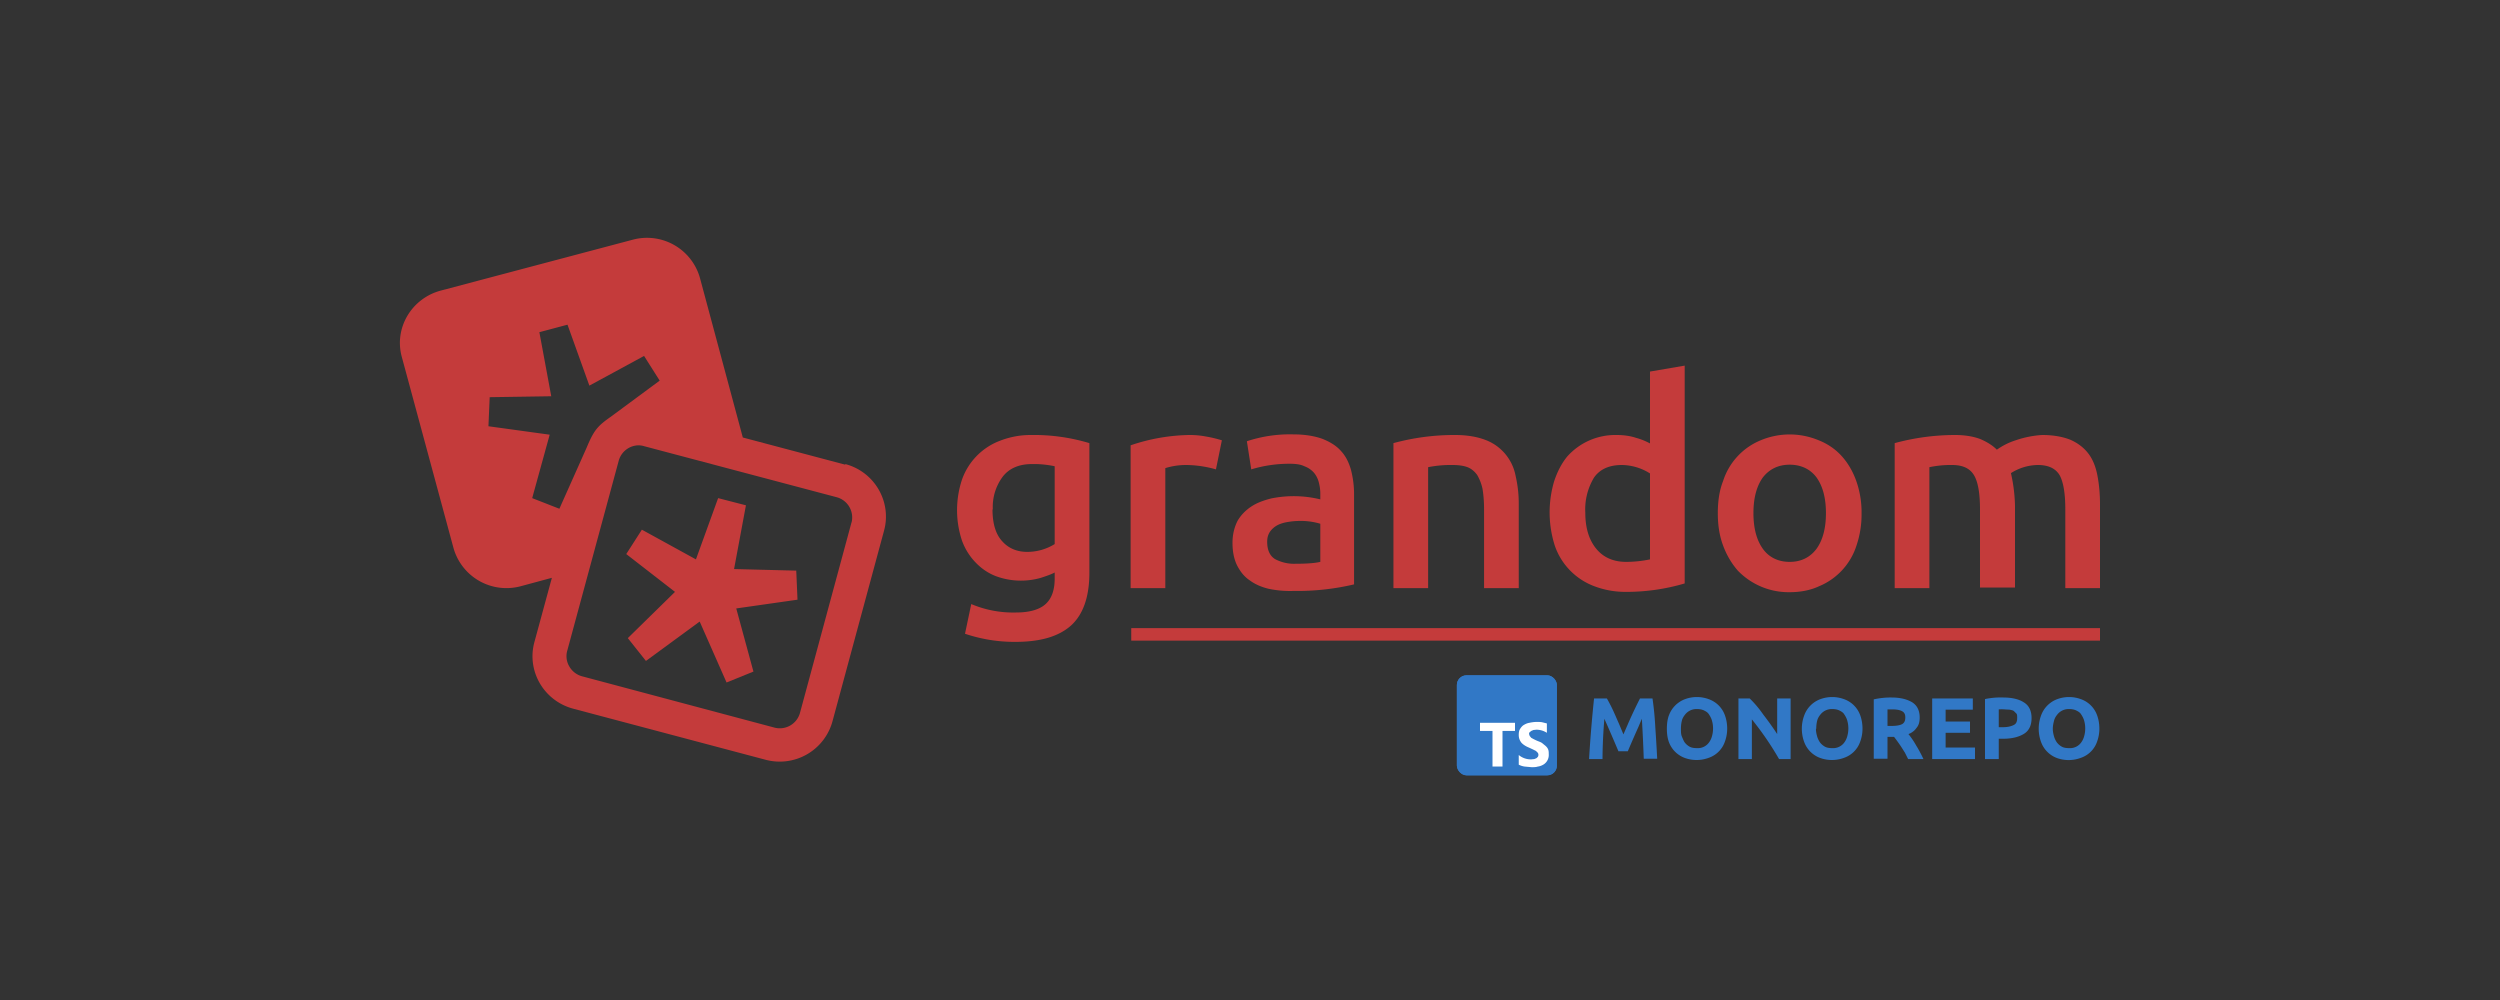 <svg xmlns="http://www.w3.org/2000/svg" viewBox="0 0 800 320"><rect x="0" y="0" width="800" height="320" fill="#333333" stroke="none"/><path fill="#3178c6" d="M514.2 223.5a53.5 53.5 0 0 1 2.6 5.2l1.4 3.2 1.3 3.1 1.3-3a148.2 148.2 0 0 1 4-8.5h4a99.4 99.4 0 0 1 .9 9.3 516.4 516.4 0 0 1 .6 10H526a511.3 511.3 0 0 0-.6-12.8l-1.1 2.6a388.8 388.8 0 0 0-3.4 7.8h-3a602.9 602.9 0 0 0-4.5-10.4 165.3 165.3 0 0 0-.6 12.9h-4.3a427.7 427.7 0 0 1 1.6-19.4h4.1Zm38.5 9.7a12 12 0 0 1-.8 4.3 8.3 8.3 0 0 1-5.1 5 11.1 11.1 0 0 1-7.5.1 8.6 8.6 0 0 1-5.2-5c-.5-1.3-.7-2.8-.7-4.4s.2-3.2.7-4.4a8.7 8.7 0 0 1 5.2-5.1 10.9 10.9 0 0 1 7.4 0 8.5 8.5 0 0 1 5.2 5c.5 1.3.8 2.8.8 4.5Zm-14.8 0c0 1 0 1.8.3 2.5s.6 1.5 1 2 1 1 1.6 1.3 1.4.4 2.2.4a4.4 4.4 0 0 0 3.8-1.7 6 6 0 0 0 1-2 9.2 9.2 0 0 0 0-5.2c-.2-.7-.6-1.4-1-2s-1-.9-1.6-1.2c-.7-.3-1.4-.4-2.2-.4a4.6 4.6 0 0 0-3.8 1.8c-.4.5-.8 1.1-1 1.9-.2.8-.3 1.6-.3 2.6Zm31.4 9.7a98 98 0 0 0-8.7-12.7v12.7h-4.3v-19.4h3.6a34 34 0 0 1 4.3 5.1 99.8 99.8 0 0 1 4.5 6.3v-11.4h4.3v19.4h-3.7Zm26.7-9.7a12 12 0 0 1-.8 4.3 8.3 8.3 0 0 1-5.1 5 11.1 11.1 0 0 1-7.5.1 8.6 8.6 0 0 1-5.2-5 12.3 12.3 0 0 1 0-8.8 8.7 8.7 0 0 1 5.2-5.1 10.9 10.9 0 0 1 7.4 0 8.5 8.5 0 0 1 5.2 5c.5 1.3.8 2.8.8 4.5Zm-14.9 0c0 1 .2 1.8.4 2.5s.6 1.5 1 2 1 1 1.6 1.3 1.4.4 2.2.4a4.4 4.4 0 0 0 3.8-1.7 6 6 0 0 0 1-2 9.2 9.2 0 0 0 0-5.2c-.2-.7-.6-1.4-1-2s-1-.9-1.6-1.2c-.7-.3-1.4-.4-2.2-.4a4.6 4.6 0 0 0-3.8 1.8c-.4.5-.8 1.1-1 1.9-.2.8-.3 1.6-.3 2.6Zm24.2-10c2.9 0 5.1.6 6.7 1.6 1.5 1 2.3 2.6 2.3 4.8 0 1.4-.3 2.5-1 3.3-.6.9-1.5 1.6-2.6 2a26.3 26.3 0 0 1 2.5 3.7 40.2 40.2 0 0 1 2.3 4.3h-4.9l-1-2-1.2-1.9a53.7 53.7 0 0 0-2.3-3.2H604v7h-4.4v-19a24.8 24.8 0 0 1 5.7-.6Zm.2 3.8H604v5.3h1.2c1.6 0 2.8-.2 3.5-.6.7-.4 1-1.1 1-2.1s-.3-1.6-1-2-1.8-.6-3.2-.6Zm12.8 15.9v-19.4h13v3.6h-8.7v3.8h7.8v3.6h-7.8v4.7h9.4v3.7h-13.7Zm22.7-19.7c3 0 5.2.6 6.7 1.6 1.6 1 2.4 2.7 2.4 5s-.8 4-2.4 5c-1.6 1-3.8 1.6-6.7 1.6h-1.4v6.5h-4.4v-19.2a24.7 24.7 0 0 1 5.9-.5Zm.4 3.8a16 16 0 0 0-1.8 0v5.7h1.4c1.5 0 2.6-.3 3.4-.7.8-.4 1.1-1.1 1.1-2.3 0-.5 0-1-.2-1.3l-.9-.9c-.3-.2-.8-.3-1.3-.4l-1.8-.1Zm30.4 6.2a12 12 0 0 1-.8 4.3 8.3 8.3 0 0 1-5.1 5 11.1 11.1 0 0 1-7.6.1 8.6 8.6 0 0 1-5.1-5 12.3 12.3 0 0 1 0-8.8 8.7 8.7 0 0 1 5.2-5.1 10.9 10.9 0 0 1 7.4 0 8.5 8.5 0 0 1 5.2 5c.5 1.3.8 2.8.8 4.5Zm-14.9 0c0 1 .2 1.8.4 2.5s.6 1.5 1 2 1 1 1.6 1.3 1.4.4 2.2.4a4.4 4.4 0 0 0 3.8-1.7 6 6 0 0 0 1-2 9.2 9.2 0 0 0 0-5.2c-.2-.7-.6-1.4-1-2s-1-.9-1.6-1.2c-.7-.3-1.4-.4-2.2-.4a4.6 4.6 0 0 0-3.8 1.8c-.4.5-.8 1.1-1 1.9-.2.8-.4 1.6-.4 2.6Z"/><rect width="32" height="32" x="466.2" y="216.1" fill="#3178c6" rx="3.1" ry="3.1"/><rect width="32" height="32" x="466.2" y="216.1" fill="#3178c6" rx="3.1" ry="3.1"/><path fill="#fff" fill-rule="evenodd" d="M486 241.6v3.1a6 6 0 0 0 1.9.6l2.2.2c.7 0 1.4 0 2-.2.8-.1 1.4-.4 1.9-.7a3.6 3.6 0 0 0 1.6-3.3c0-.5 0-1-.2-1.5s-.5-.8-.8-1.1l-1.1-.9c-.4-.3-1-.5-1.5-.7a19 19 0 0 1-2-1l-.5-.6-.2-.6c0-.2 0-.4.2-.6l.5-.4.7-.3 1-.1a6.2 6.2 0 0 1 3.3 1v-3l-1.6-.4a11.6 11.6 0 0 0-4 .2c-.7.1-1.3.4-1.8.7-.5.3-.9.8-1.2 1.3-.3.5-.4 1.1-.4 1.9 0 1 .3 1.7.8 2.4.5.6 1.4 1.2 2.4 1.6l1.3.6 1 .5.6.6a1.2 1.2 0 0 1 0 1.3l-.4.4-.7.3-1 .1a6 6 0 0 1-4-1.4Zm-5.2-7.7h4v-2.6h-11.2v2.6h4v11.4h3.2V234Z"/><g fill="#c43b3b"><path d="M348.6 183.3c0 7.7-2 13.3-5.8 16.8-4 3.6-9.9 5.3-17.9 5.3a49.5 49.5 0 0 1-16.1-2.6l2-9.5a34.5 34.5 0 0 0 14.3 2.7c4.5 0 7.7-1 9.6-2.8 1.9-1.8 2.8-4.5 2.8-8.1v-1.9c-1.1.6-2.6 1.1-4.4 1.7a23.1 23.1 0 0 1-14.6-.6c-2.5-1-4.6-2.5-6.4-4.4a19.7 19.7 0 0 1-4.3-7 31 31 0 0 1 .1-19.6 20.6 20.6 0 0 1 12.2-12.3 27 27 0 0 1 10-1.8 61.4 61.4 0 0 1 18.5 2.6v41.5Zm-31-20.3c0 4.7 1.1 8.1 3.2 10.3 2 2.2 4.7 3.3 7.9 3.3a16.6 16.6 0 0 0 8.8-2.5v-24.9a32 32 0 0 0-7.3-.7c-4 0-7.2 1.3-9.3 4a16.2 16.2 0 0 0-3.2 10.5Zm71.5-12.8a35.8 35.8 0 0 0-9.4-1.4 22.4 22.4 0 0 0-6.8 1v38.4h-11.1v-45.7a61.2 61.2 0 0 1 18.7-3.3 27.9 27.9 0 0 1 5.5.5 39.6 39.6 0 0 1 5 1.2l-1.9 9.3Zm24.7-11.2c3.7 0 6.7.5 9.3 1.4 2.5 1 4.5 2.2 6 3.9 1.5 1.6 2.5 3.6 3.2 6 .6 2.3 1 5 1 7.7v29a79.2 79.2 0 0 1-19.4 2.1c-3 .1-5.6-.2-8-.7-2.4-.6-4.4-1.5-6-2.7-1.8-1.2-3-2.8-4-4.7-1-2-1.5-4.4-1.5-7.3 0-2.7.6-5 1.6-7 1.1-1.9 2.6-3.4 4.4-4.6 1.8-1.2 4-2 6.4-2.6a35.9 35.9 0 0 1 15.7.3v-1.9c0-1.2-.2-2.5-.5-3.6a7.6 7.6 0 0 0-1.6-3.1 7.5 7.5 0 0 0-3-2c-1.2-.6-2.8-.8-4.7-.8a41.9 41.9 0 0 0-12.3 1.8l-1.4-9a43.7 43.7 0 0 1 14.8-2.2Zm1 41.4c3.3 0 6-.2 7.7-.6v-12.2a21.7 21.7 0 0 0-6.5-.9 23 23 0 0 0-3.7.3c-1.3.2-2.4.5-3.4 1s-1.8 1.2-2.4 2c-.7 1-1 2-1 3.4 0 2.7.9 4.5 2.5 5.5a13 13 0 0 0 6.7 1.5Zm31.1-38.6a74.3 74.3 0 0 1 19.7-2.6c4 0 7.2.6 9.8 1.6a15.3 15.3 0 0 1 9.6 11.5 39 39 0 0 1 1 9v26.9h-11.1V163c0-2.6-.2-4.8-.5-6.6a15 15 0 0 0-1.7-4.4c-.8-1.1-1.8-2-3.1-2.5s-3-.7-4.8-.7a37 37 0 0 0-7.8.7v38.7h-11.1v-46.4Zm93.2 44.9a65.6 65.6 0 0 1-18.8 2.7 28 28 0 0 1-10.1-1.8 21.2 21.2 0 0 1-12.6-12.8 35 35 0 0 1-.3-20.7c1-3.1 2.4-5.8 4.2-8a20.6 20.6 0 0 1 15.8-6.9c2.3 0 4.4.3 6.2.9a21 21 0 0 1 4.5 1.8v-23l11.1-1.9v69.7Zm-31.8-22.6c0 4.9 1.2 8.7 3.5 11.5 2.3 2.8 5.5 4.2 9.6 4.2a38 38 0 0 0 7.6-.8v-27.5a17.2 17.2 0 0 0-9-2.7c-4 0-7 1.3-8.9 4a19.7 19.7 0 0 0-2.8 11.3Zm88.4.1a31 31 0 0 1-1.6 10.3 21 21 0 0 1-12 13.1c-2.8 1.3-6 1.9-9.4 1.9a22.6 22.6 0 0 1-16.6-6.9c-2-2.3-3.6-5-4.7-8-1.2-3.2-1.7-6.6-1.7-10.4s.5-7.3 1.7-10.3a21 21 0 0 1 12-13 24 24 0 0 1 18.6 0c2.8 1.1 5.3 2.8 7.3 5s3.6 4.9 4.7 8a30 30 0 0 1 1.7 10.3Zm-11.4 0c0-4.8-1-8.6-3-11.4-2-2.7-5-4.1-8.6-4.1s-6.5 1.4-8.6 4.1c-2 2.8-3 6.6-3 11.4 0 4.8 1 8.6 3 11.4 2 2.8 5 4.2 8.6 4.2s6.5-1.4 8.6-4.2c2-2.8 3-6.6 3-11.4Zm49.3-1.2c0-5-.6-8.7-1.9-10.9-1.3-2.2-3.6-3.3-7-3.3a32.8 32.8 0 0 0-7.3.7v38.7h-11.1v-46.4a74 74 0 0 1 19.3-2.6c3.3 0 6 .5 8.1 1.3 2.1.9 3.9 2 5.3 3.4a21.5 21.5 0 0 1 6-3 31.9 31.9 0 0 1 8.5-1.7c3.7 0 6.8.6 9.2 1.6 2.4 1.1 4.3 2.6 5.7 4.5s2.3 4.3 2.8 7 .8 5.7.8 9v26.9h-11.1V163c0-5-.6-8.7-1.8-10.9-1.3-2.2-3.6-3.3-7-3.3a16.4 16.4 0 0 0-8.6 2.6 51.9 51.9 0 0 1 1.3 10.4V188h-11.2v-25Zm-398.7 19.1 3.8-20.4-8.9-2.3-7.1 19.6-17.3-9.5-5 7.8 15.6 12.1-15.1 14.8 5.8 7.3 17.2-12.6 8.6 19.5 8.6-3.5-5.5-20.2 19.6-2.8-.4-9.3-19.9-.5z"/><path d="m270.5 148.7-32.8-8.7L224 89a17.6 17.6 0 0 0-21.5-12.3L141 93c-9.3 2.5-15 12-12.4 21.3l16.5 61a17.6 17.6 0 0 0 21.5 12.3l10-2.7-5.6 20.6c-2.5 9.2 3 18.8 12.5 21.3l61.4 16.3a17.5 17.5 0 0 0 21.5-12.3l16.5-61c2.5-9.2-3-18.8-12.4-21.3Zm-100.2 10.7 5.6-20.3-19.6-2.7.4-9.3 19.7-.3-3.8-20.5 9-2.4 7 19.5 17.5-9.5 5 7.9-15.7 11.6c-4.3 3-5.4 4.4-7.7 9.9l-8.7 19.5-8.7-3.4Zm102.2 7.7-16.5 61a6.7 6.7 0 0 1-8.3 4.7l-61.5-16.4a6.7 6.7 0 0 1-4-3.1 6.4 6.4 0 0 1-.7-5l16.5-60.9a6.7 6.7 0 0 1 6.5-4.9 7 7 0 0 1 1.7.3l61.5 16.3a6.7 6.7 0 0 1 4.8 8.1Z"/></g><path fill="#c43b3b" d="M362 201h310v4H362z"/></svg>